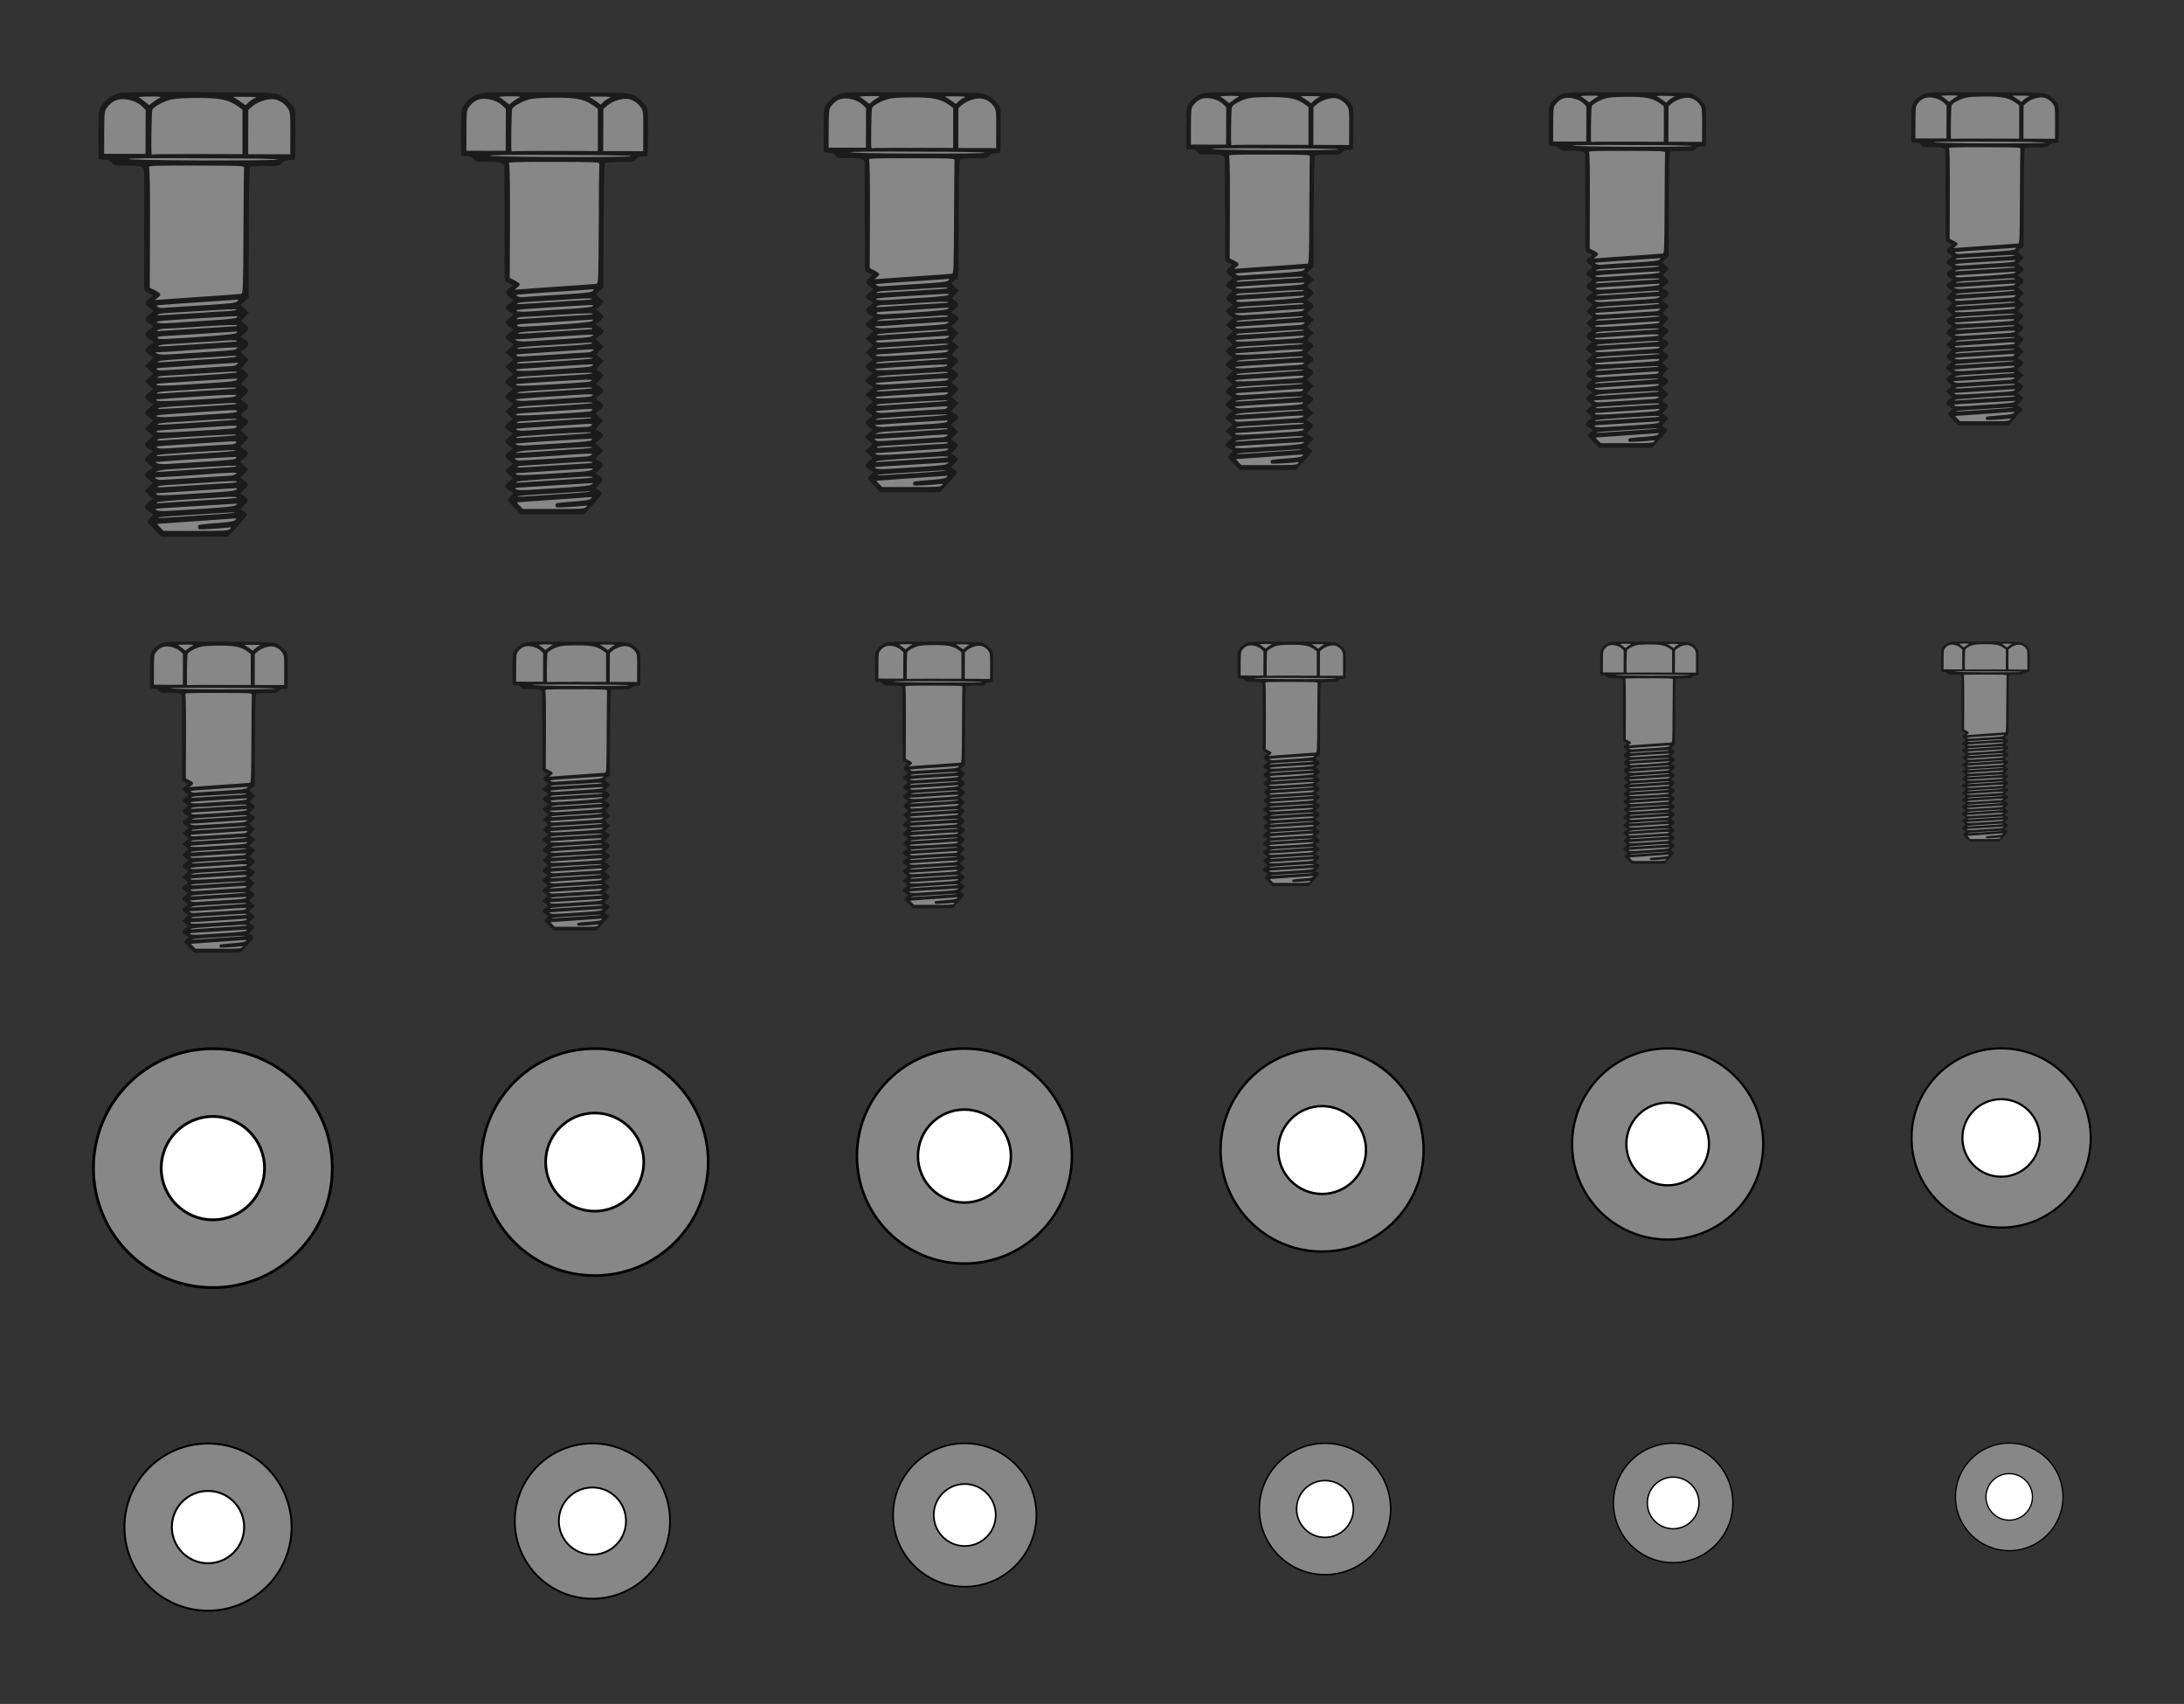 <?xml version="1.0" encoding="UTF-8" standalone="no"?>
<!-- Created with Inkscape (http://www.inkscape.org/) -->

<svg
   xmlns:dc="http://purl.org/dc/elements/1.1/"
   xmlns:cc="http://creativecommons.org/ns#"
   xmlns:rdf="http://www.w3.org/1999/02/22-rdf-syntax-ns#"
   xmlns:svg="http://www.w3.org/2000/svg"
   xmlns="http://www.w3.org/2000/svg"
   xmlns:xlink="http://www.w3.org/1999/xlink"
   xmlns:sodipodi="http://sodipodi.sourceforge.net/DTD/sodipodi-0.dtd"
   xmlns:inkscape="http://www.inkscape.org/namespaces/inkscape"
   id="svg3055"
   version="1.1"
   inkscape:version="0.48.4 r9939"
   width="1185.233"
   height="924.458"
   sodipodi:docname="parts_library.svg"
   inkscape:export-filename="/home/jreinhardt/Models/BOLTS/images/parts_library.png"
   inkscape:export-xdpi="50"
   inkscape:export-ydpi="50">
  <rect width="100%" height="100%" fill="#333333" stroke="none"/>
  <defs
     id="defs3059" />
  <sodipodi:namedview
     pagecolor="#ffffff"
     bordercolor="#666666"
     borderopacity="1"
     objecttolerance="10"
     gridtolerance="10"
     guidetolerance="10"
     inkscape:pageopacity="0"
     inkscape:pageshadow="2"
     inkscape:window-width="1920"
     inkscape:window-height="1031"
     id="namedview3057"
     showgrid="false"
     fit-margin-top="50"
     fit-margin-left="50"
     fit-margin-right="50"
     fit-margin-bottom="50"
     inkscape:zoom="0.42700001"
     inkscape:cx="304.79851"
     inkscape:cy="73.101452"
     inkscape:window-x="0"
     inkscape:window-y="25"
     inkscape:window-maximized="1"
     inkscape:current-layer="g3065" />
  <g
     id="g3065"
     transform="translate(23.049,10.58)">
    <g
       id="use4885"
       transform="matrix(0.345,0.347,-0.347,0.345,42.918,-52.468)"
       inkscape:tile-x0="-373.93286"
       inkscape:tile-y0="10.256293"
       inkscape:tile-cx="-264.72364"
       inkscape:tile-cy="256.62758"
       inkscape:tile-w="218.41845"
       inkscape:tile-h="492.74257">
      <path
         id="path6002"
         d="m 491.119,447.638 c -0.367,-0.367 -0.667,-2.877 -0.667,-5.579 l 0,-4.913 -3,0.579 c -1.65,0.319 -4.278,0.824 -5.841,1.124 -4.247,0.814 -5.537,-1.367 -4.713,-7.965 l 0.679,-5.436 -6.313,0.178 -6.313,0.178 0.102,-6.347 0.102,-6.347 -5.405,0.675 c -8.271,1.033 -8.972,-0.116 -6.762,-11.077 0.406,-2.011 0.204,-2.057 -5.081,-1.147 -7.685,1.324 -8.827,0.236 -7.924,-7.547 0.634,-5.461 0.544,-5.874 -1.173,-5.367 -9.775,2.885 -11.973,1.529 -10.996,-6.784 l 0.636,-5.408 -6.25,0.174 -6.25,0.174 0.069,-6.547 0.069,-6.547 -5.359,0.971 c -7.414,1.344 -8.685,0.037 -7.475,-7.685 0.85,-5.422 0.801,-5.636 -1.209,-5.231 -10.961,2.211 -12.111,1.509 -11.077,-6.762 l 0.675,-5.405 -6.347,0.102 -6.347,0.102 0.238,-6.238 0.238,-6.238 -6.238,0.238 -6.238,0.238 0.143,-6.58 0.143,-6.58 -5.491,0.946 c -7.518,1.295 -8.697,0.1 -7.491,-7.593 l 0.887,-5.654 -2.596,0.543 c -1.428,0.299 -3.617,0.751 -4.866,1.004 -1.249,0.254 -3.214,-0.044 -4.368,-0.661 -1.896,-1.015 -2.033,-1.689 -1.43,-7.024 0.742,-6.561 0.678,-6.615 -5.75,-4.83 -5.729,1.591 -7.082,0.028 -6.316,-7.3 l 0.605,-5.786 -5.635,0.662 c -7.118,0.837 -8.489,-0.557 -7.636,-7.762 l 0.58,-4.896 -4.266,1.505 c -2.346,0.828 -4.89,1.505 -5.653,1.505 -0.763,0 -4.378,-3.132 -8.033,-6.961 l -88.126,-87.123 c -3.821,-1.502 -8.107,1.196 -17.4,10.952 -8.631,9.061 -8.736,9.131 -13.554,9.131 -4.237,0 -5.288,0.446 -8.248,3.5 -1.866,1.925 -3.882,3.5 -4.481,3.5 -0.599,0 -9.454,-8.438 -19.679,-18.75 -17.645,-17.797 -18.654,-19.023 -19.843,-24.117 -1.643,-7.037 -0.762,-14.781 2.488,-21.886 2.304,-5.036 9.956,-13.064 61.822,-64.864 45.898,-45.839 60.263,-59.618 63.957,-61.346 5.454,-2.552 14.312,-3.621 21.38,-2.581 4.676,0.688 5.566,1.42 24.105,19.846 10.588,10.522 19.25,19.621 19.25,20.219 0,0.598 -1.575,2.614 -3.5,4.48 -2.995,2.903 -3.5,4.052 -3.5,7.963 0,4.486 -0.204,4.774 -11,15.537 -6.586,6.566 -11,11.758 -11,12.941 0,1.273 18.03,20.029 50.75,52.79 l 50.75,50.815 -0.338,5.907 -0.338,5.907 6.338,-0.18 6.338,-0.18 0.299,6.316 0.299,6.316 5.344,-0.668 c 6.584,-0.823 7.627,0.457 6.812,8.36 -0.513,4.972 -0.405,5.362 1.344,4.845 9.816,-2.902 12.016,-1.552 11.038,6.771 l -0.636,5.408 6.25,-0.174 6.25,-0.174 0.296,6.191 0.296,6.191 5.704,-0.191 5.704,-0.191 0.298,6.839 c 0.247,5.675 0.56,6.738 1.837,6.248 3.8,-1.458 9.141,-1.758 9.885,-0.554 0.424,0.686 0.691,3.92 0.593,7.185 -0.158,5.258 0.026,5.882 1.605,5.447 9.894,-2.722 11.865,-1.48 10.827,6.827 -0.764,6.115 -0.789,6.096 5.922,4.54 5.646,-1.309 6.771,-0.04 6.364,7.176 l -0.329,5.832 6,-0.27 6,-0.27 0.296,6.75 c 0.163,3.712 0.526,6.75 0.807,6.75 0.281,0 2.578,-0.52 5.103,-1.156 6.085,-1.532 7.544,0.171 6.652,7.764 l -0.618,5.258 6.38,-0.183 6.38,-0.183 0,6.527 0,6.527 4.596,-0.943 c 7.083,-1.454 7.904,-0.754 7.904,6.736 l 0,6.41 4.544,-0.969 c 6.835,-1.458 7.456,-0.896 7.456,6.747 0,5.816 0.208,6.537 1.75,6.079 4.396,-1.306 6.839,-1.576 7.902,-0.875 0.733,0.484 1.418,6.483 1.883,16.496 l 0.731,15.736 -25.849,26.014 -25.849,26.014 -11.118,0 c -6.115,0 -11.418,-0.3 -11.785,-0.667 z"
         style="fill:#1b1b1b;fill-opacity:1;stroke:none"
         inkscape:connector-curvature="0" />
      <path
         d="m 233.962,46.23 6.49,-1.13 0,-4.429 c 0,-2.436 0.683,-6.065 1.519,-8.064 1.342,-3.213 0.414,-2.547 -8,5.733 -5.235,5.152 -9.519,9.55 -9.519,9.774 0,0.223 0.68,0.146 1.51,-0.173 0.831,-0.319 4.431,-1.088 8,-1.71 z M 297.483,31.836 C 281.788,16.119 280.785,15.308 275.74,14.261 c -7.272,-1.51 -15.386,0.808 -19.836,5.665 -5.009,5.469 -8.789,13.879 -9.278,20.644 l -0.431,5.957 17.371,17.392 17.371,17.392 16.5,-16.5 16.5,-16.5 z m -138.781,89.658 6.243,-0.689 0.688,-5.512 c 0.378,-3.032 1.192,-6.857 1.807,-8.5 0.907,-2.421 -0.421,-1.471 -7.004,5.012 -7.434,7.321 -11.968,12.845 -9.081,11.06 0.607,-0.375 3.912,-0.992 7.346,-1.371 z m 48.543,34.218 c 0.49,-0.876 16.268,-16.975 35.062,-35.775 l 34.17,-34.182 -17.45,-17.348 -17.451,-17.348 -4.812,0.712 c -14.031,2.077 -21.987,7.339 -41.815,27.658 -11.628,11.916 -15.823,16.95 -18.648,22.375 -3.88,7.452 -6.352,16.906 -5.251,20.077 0.693,1.995 33.336,35.423 34.591,35.423 0.391,0 1.113,-0.717 1.603,-1.593 z m 38.585,-29.284 c 36.009,-36.012 62.683,-63.443 62.43,-64.201 -0.258,-0.773 -22.472,20.77 -53.374,51.762 -92.573,91.817 -74.431,77.774 -9.056,12.439 z m -61.544,51.627 16.117,-16.25 -17.214,-17.25 -17.214,-17.25 -4.583,0 c -6.056,0 -12.356,2.27 -18.226,6.568 -7.878,5.768 -10.668,12.5 -9.227,22.262 0.65,4.401 1.644,5.631 17.313,21.42 9.143,9.213 16.69,16.75 16.77,16.75 0.081,0 7.399,-7.312 16.264,-16.25 z m 154.667,71.751 c 6.05,-7.078 13.25,-15.401 16,-18.495 6.229,-7.009 28.525,-32.886 30.387,-35.268 1.249,-1.598 -3.146,-6.299 -47.216,-50.5 -26.726,-26.806 -49.178,-49.54 -49.893,-50.52 -1.173,-1.61 -4.951,1.886 -39.056,36.137 -34.961,35.112 -37.568,37.967 -35.209,38.559 1.559,0.391 20.485,18.622 48.767,46.976 l 46.22,46.336 5.877,-1.921 c 7.675,-2.509 8.946,-1.986 8.321,3.423 l -0.487,4.22 2.645,-3.039 c 1.455,-1.671 7.595,-8.83 13.645,-15.908 z m -4.5,19.504 c 4.031,-4.789 11.666,-13.587 13,-14.98 0.825,-0.861 10.275,-11.627 21,-23.924 15.391,-17.647 19.521,-22.977 19.6,-25.294 0.08,-2.334 -0.143,-2.666 -1.088,-1.622 -0.653,0.723 -6.832,7.839 -13.731,15.814 -6.899,7.975 -19.792,22.825 -28.652,33 -8.859,10.175 -16.113,18.868 -16.119,19.317 -0.018,1.318 4.354,-0.37 5.989,-2.313 z m 12.601,-2.255 c 5.335,-6.188 12.952,-14.85 16.928,-19.25 3.976,-4.4 8.487,-9.575 10.024,-11.5 1.538,-1.925 4.891,-5.75 7.451,-8.5 8.341,-8.958 14.591,-16.876 12.401,-15.711 -2.097,1.116 -5.696,5.053 -29.906,32.721 -7.15,8.171 -16.256,18.486 -20.235,22.923 -6.219,6.934 -8.562,10.567 -6.814,10.567 0.248,0 4.816,-5.062 10.15,-11.25 z m 7.724,5.278 c 5.596,-6.44 11.102,-12.794 12.235,-14.119 1.133,-1.325 9.121,-10.437 17.75,-20.248 8.629,-9.811 15.69,-18.699 15.69,-19.75 0,-1.051 -0.178,-1.911 -0.395,-1.911 -0.218,0 -6.405,6.841 -13.75,15.203 -7.345,8.362 -15.178,17.249 -17.406,19.75 -2.228,2.501 -9.732,11.115 -16.675,19.144 -10.134,11.718 -12.13,14.503 -10.123,14.119 1.636,-0.313 6.016,-4.525 12.675,-12.188 z m 3.322,8.472 c 3.852,-4.4 14.664,-16.775 24.027,-27.5 9.363,-10.725 19.122,-21.822 21.686,-24.659 3.138,-3.473 4.041,-4.997 2.76,-4.662 -1.046,0.274 -10.164,9.951 -20.261,21.506 -27.41,31.366 -27.203,31.131 -33.534,38.022 -2.379,2.589 -4.325,5.498 -4.325,6.464 0,2.026 -0.924,2.904 9.647,-9.171 z m 2.81,10.75 c 29.405,-32.766 51.536,-59.052 51.539,-61.214 0.003,-2.132 -0.181,-2.267 -1.366,-1 -1.682,1.799 -19.346,21.992 -34.035,38.907 -5.997,6.907 -13.349,15.257 -16.338,18.557 -6.695,7.394 -7.958,9.5 -5.696,9.5 0.898,0 3.551,-2.138 5.895,-4.75 z m 28.63,-20.5 c 14.976,-17.188 27.902,-32.038 28.726,-33 1.247,-1.458 1.263,-1.746 0.092,-1.726 -0.773,0.013 -4.33,3.486 -7.905,7.718 -6.06,7.172 -12.81,14.894 -20.342,23.27 -1.737,1.932 -5.633,6.411 -8.658,9.953 -3.025,3.543 -6.175,7.15 -7,8.017 -8.904,9.351 -14.567,17.018 -12.571,17.018 0.236,0 12.682,-14.062 27.658,-31.25 z m -15.728,31.939 c 2.672,-2.854 10.309,-11.489 16.971,-19.189 6.661,-7.7 16.962,-19.507 22.891,-26.237 5.929,-6.73 10.779,-12.881 10.779,-13.668 0,-0.787 0.312,-2.245 0.694,-3.24 0.635,-1.656 -7.46,7.088 -18.694,20.192 -2.475,2.887 -8.55,9.856 -13.5,15.486 -4.95,5.63 -10.498,12.089 -12.329,14.352 -1.831,2.263 -5.206,6.158 -7.5,8.656 -2.294,2.498 -5.296,5.816 -6.671,7.374 l -2.5,2.833 2.5,-0.686 c 1.375,-0.377 4.686,-3.02 7.359,-5.874 z m 17.641,-7.715 c 6.875,-7.909 14.33,-16.426 16.567,-18.927 13.68,-15.295 23.543,-27.27 22.949,-27.862 -0.378,-0.377 -1.661,0.446 -2.852,1.828 -1.191,1.382 -10.04,11.46 -19.665,22.396 -29.154,33.124 -34.953,40.026 -34.947,41.591 0.006,1.66 -0.532,2.231 17.947,-19.026 z m -9.887,24.776 c 0.822,-0.688 4.829,-5.075 8.903,-9.75 4.074,-4.675 9.675,-11.007 12.446,-14.07 2.771,-3.063 7.288,-8.223 10.038,-11.465 4.973,-5.863 17.94,-20.701 22.245,-25.454 1.24,-1.369 2.255,-3.603 2.255,-4.964 0,-2.957 1.351,-4.254 -14.63,14.052 -17.023,19.5 -22.097,25.361 -26.222,30.289 -2.007,2.397 -6.588,7.679 -10.179,11.736 -9.155,10.342 -9.538,10.877 -7.783,10.877 0.787,0 2.104,-0.562 2.926,-1.25 z m 18.578,-8.42 c 30.621,-34.746 44.26,-50.713 43.754,-51.219 -0.711,-0.711 -4.209,2.819 -13.766,13.889 -4.986,5.775 -11.115,12.766 -13.621,15.536 -2.506,2.77 -8.382,9.491 -13.057,14.936 -4.675,5.445 -10.637,12.223 -13.25,15.061 -4.103,4.458 -5.84,7.467 -4.31,7.467 0.242,0 6.655,-7.051 14.25,-15.67 z m 9.722,2.802 c 34.185,-38.836 39.588,-45.275 39.588,-47.177 0,-1.076 -0.179,-1.956 -0.398,-1.956 -0.449,0 -14.299,15.618 -32.366,36.5 -6.662,7.7 -15.704,18.093 -20.092,23.096 -6.526,7.439 -7.537,9.011 -5.555,8.632 1.6,-0.306 7.995,-6.792 18.824,-19.096 z m 1.632,10.368 c 6.207,-7.15 14.625,-16.694 18.706,-21.208 l 17.869,-20.451 c 5.362,-6.079 8.593,-10.447 7.518,-10.166 -1.036,0.271 -11.728,11.779 -23.76,25.573 -12.032,13.794 -24.689,28.239 -28.126,32.1 -3.438,3.861 -6.25,7.709 -6.25,8.55 0,1.881 -0.803,2.704 14.044,-14.398 z m 18.967,-7.5 c 30.704,-34.847 31.211,-35.471 30.816,-37.894 -0.244,-1.497 -7.374,6.058 -28.327,30.018 -15.4,17.611 -28.799,33.076 -29.775,34.368 -1.755,2.322 -1.748,2.341 0.64,1.678 1.462,-0.406 11.98,-11.525 26.646,-28.17 z m -5.832,18.824 c 26.632,-30.34 40.36,-46.115 42.155,-48.445 3.331,-4.323 0.002,-2.471 -4.262,2.371 -2.301,2.612 -5.001,5.65 -6.001,6.75 -1.836,2.02 -8.864,9.993 -32.57,36.947 -11.502,13.078 -14.853,17.553 -13.145,17.553 0.276,0 6.497,-6.829 13.823,-15.176 z m -2.307,16.426 c 2.995,-3.163 9.762,-10.739 15.037,-16.837 5.275,-6.098 15.442,-17.733 22.592,-25.856 14.308,-16.254 14.776,-16.885 14.316,-19.276 -0.211,-1.093 -4.738,3.399 -13.317,13.216 -7.149,8.18 -16.148,18.475 -19.998,22.878 -24.42,27.926 -27.437,31.625 -25.796,31.625 0.947,0 4.172,-2.587 7.167,-5.75 z m 22.629,-13.261 c 33.312,-38.234 36.493,-41.989 35.577,-41.989 -1.285,0 -7.13,6.361 -33.179,36.104 -3.081,3.518 -9.943,11.325 -15.25,17.348 -5.307,6.024 -9.636,11.649 -9.621,12.5 0.031,1.781 0.187,1.615 22.473,-23.964 z m 10.061,2.511 c 31.492,-35.782 31.658,-35.985 31.265,-38.421 -0.255,-1.583 -2.744,0.748 -11.327,10.607 -6.05,6.949 -19.148,21.952 -29.108,33.34 -20.638,23.598 -20.383,23.267 -17.544,22.809 1.232,-0.199 12.043,-11.666 26.713,-28.334 z m -5.568,18.579 c 3.995,-4.632 14.995,-17.247 24.443,-28.034 18.157,-20.73 19.217,-22.045 17.767,-22.045 -0.723,0 -35.373,38.769 -50.051,56 -1.64,1.925 -3.92,4.581 -5.067,5.903 -1.147,1.322 -2.085,3.073 -2.085,3.891 0,1.493 1.55,-0.132 14.993,-15.715 z m -3.793,18.171 c 1.983,-2.062 6.912,-7.615 10.953,-12.338 7.476,-8.738 35.156,-40.244 39.583,-45.054 1.469,-1.596 2.3,-3.543 2.098,-4.917 -0.283,-1.93 -1.698,-0.706 -9.334,8.074 -4.95,5.692 -12.6,14.464 -17,19.493 -25.531,29.18 -32.034,36.735 -32.333,37.567 -0.815,2.261 2.746,0.594 6.033,-2.825 z m 20.493,-10.893 c 10.344,-11.903 23.473,-27.022 29.175,-33.596 5.702,-6.574 9.715,-11.798 8.917,-11.607 -1.471,0.351 -29.524,31.739 -52.534,58.78 -4.65,5.465 -6.201,8.066 -4.808,8.066 0.243,0 8.906,-9.739 19.25,-21.643 z m -4.975,19.593 c 3.18,-3.602 8.483,-9.651 11.783,-13.441 3.3,-3.791 13.088,-14.917 21.75,-24.725 8.999,-10.189 15.75,-18.68 15.75,-19.809 0,-1.086 -0.338,-1.941 -0.75,-1.9 -0.652,0.065 -48.958,55.05 -56.535,64.352 l -2.785,3.419 2.503,-0.673 c 1.376,-0.37 5.105,-3.62 8.285,-7.222 z m 4.624,7.088 c 1.738,-1.904 7.659,-8.693 13.159,-15.088 5.5,-6.395 16.102,-18.562 23.56,-27.039 14.367,-16.329 15.614,-17.912 14.11,-17.912 -0.522,0 -8.311,8.392 -17.309,18.648 -18.615,21.217 -24.752,28.194 -32.733,37.211 -3.095,3.497 -6.202,7.772 -6.903,9.5 l -1.275,3.141 2.116,-2.5 c 1.164,-1.375 3.538,-4.057 5.275,-5.961 z m 1.572,11.567 c 1.24,-0.97 10.532,-11.455 43.077,-48.606 4.577,-5.225 9.092,-10.4 10.032,-11.5 0.94,-1.1 1.981,-3.448 2.313,-5.217 0.595,-3.174 -4.394,2.138 -28.334,30.177 -6.279,7.353 -25.564,29.291 -29.621,33.695 -2.995,3.251 -3.119,3.594 -1.123,3.106 1.234,-0.302 2.88,-1.047 3.657,-1.655 z m 16.574,-6.106 c 3.411,-3.85 12.45,-14.2 20.089,-23 7.638,-8.8 15.534,-17.8 17.545,-20 6.228,-6.811 9.095,-10.5 8.159,-10.5 -1.666,0 -3.986,2.444 -22.307,23.5 -10.05,11.55 -21.07,24.15 -24.489,28 -9.776,11.008 -11.486,13.195 -11.455,14.644 0.016,0.746 1.431,-0.219 3.143,-2.144 1.713,-1.925 5.904,-6.65 9.315,-10.5 z m 15.139,-3.194 c 10.931,-12.482 23.587,-26.952 28.124,-32.157 5.244,-6.016 8.25,-10.309 8.25,-11.784 0,-2.095 -0.372,-1.91 -3.827,1.907 -3.239,3.578 -50.538,57.745 -54.993,62.978 -1.346,1.581 -1.294,1.75 0.541,1.75 1.398,0 8.227,-7.075 21.905,-22.694 z m 4.36,7.194 c 10.063,-11.55 22.62,-25.885 27.905,-31.855 5.285,-5.97 9.991,-11.523 10.458,-12.338 1.901,-3.321 -3.004,0.679 -8.349,6.809 -3.025,3.469 -15.512,17.732 -27.75,31.696 -12.238,13.964 -22.25,26.108 -22.25,26.988 0,0.954 0.341,1.216 0.845,0.65 0.465,-0.522 9.078,-10.4 19.141,-21.95 z m -3.382,17.963 c 4.343,-4.97 16.67,-19.057 27.395,-31.304 13.437,-15.344 19.587,-23.106 19.781,-24.963 l 0.281,-2.696 -3.281,3.55 c -1.805,1.953 -13.631,15.391 -26.281,29.864 -12.65,14.473 -24.668,28.175 -26.707,30.45 -4.364,4.869 -4.611,5.694 -1.438,4.799 1.295,-0.365 5.907,-4.73 10.25,-9.7 z m 16.027,-7.213 c 10.349,-11.963 23.069,-26.653 28.266,-32.646 5.197,-5.993 8.767,-10.493 7.933,-10 -0.834,0.493 -4.225,4.046 -7.537,7.896 -3.312,3.85 -15.529,17.8 -27.149,31 -18.9,21.471 -22.177,25.5 -20.737,25.5 0.224,0 8.875,-9.787 19.224,-21.75 z m 20.145,2.455 c 21.703,-21.765 25.219,-25.707 25.192,-28.25 -0.027,-2.508 -0.216,-2.72 -1.25,-1.402 -7.525,9.595 -22.113,25.947 -23.148,25.947 -0.729,0 -1.886,-0.674 -2.57,-1.499 -1.371,-1.652 -1.364,-1.663 15.249,-21.294 6.194,-7.32 8.75,-11.113 8.75,-12.988 0,-2.284 -0.187,-2.447 -1.36,-1.184 -1.066,1.147 -48.951,56.595 -55.456,64.214 -1.396,1.635 -1.138,1.75 3.937,1.75 l 5.431,0 z"
         style="fill:#878787;fill-opacity:1;stroke:none"
         id="path6004"
         inkscape:connector-curvature="0" />
    </g>
    <use
       x="0"
       y="0"
       inkscape:tiled-clone-of="#use4885"
       xlink:href="#use4885"
       id="use5191"
       width="1435.257"
       height="961.993" />
    <use
       x="0"
       y="0"
       inkscape:tiled-clone-of="#use4885"
       xlink:href="#use4885"
       transform="matrix(0.95,0,0,0.95,198.267,1.971)"
       id="use5193"
       width="1435.257"
       height="961.993" />
    <use
       x="0"
       y="0"
       inkscape:tiled-clone-of="#use4885"
       xlink:href="#use4885"
       transform="matrix(0.9,0,0,0.9,396.534,3.942)"
       id="use5195"
       width="1435.257"
       height="961.993" />
    <use
       x="0"
       y="0"
       inkscape:tiled-clone-of="#use4885"
       xlink:href="#use4885"
       transform="matrix(0.85,0,0,0.85,594.801,5.913)"
       id="use5197"
       width="1435.257"
       height="961.993" />
    <use
       x="0"
       y="0"
       inkscape:tiled-clone-of="#use4885"
       xlink:href="#use4885"
       transform="matrix(0.8,0,0,0.8,793.068,7.884)"
       id="use5199"
       width="1435.257"
       height="961.993" />
    <use
       x="0"
       y="0"
       inkscape:tiled-clone-of="#use4885"
       xlink:href="#use4885"
       transform="matrix(0.75,0,0,0.75,991.336,9.855)"
       id="use5201"
       width="1435.257"
       height="961.993" />
    <use
       x="0"
       y="0"
       inkscape:tiled-clone-of="#use4885"
       xlink:href="#use4885"
       transform="matrix(0.7,0,0,0.7,37.035,309.904)"
       id="use5203"
       width="1435.257"
       height="961.993"
       style="fill:#000000;fill-opacity:0.251" />
    <use
       x="0"
       y="0"
       inkscape:tiled-clone-of="#use4885"
       xlink:href="#use4885"
       transform="matrix(0.65,0,0,0.65,235.302,311.875)"
       id="use5205"
       width="1435.257"
       height="961.993" />
    <use
       x="0"
       y="0"
       inkscape:tiled-clone-of="#use4885"
       xlink:href="#use4885"
       transform="matrix(0.6,0,0,0.6,433.569,313.846)"
       id="use5207"
       width="1435.257"
       height="961.993" />
    <use
       x="0"
       y="0"
       inkscape:tiled-clone-of="#use4885"
       xlink:href="#use4885"
       transform="matrix(0.55,0,0,0.55,631.837,315.817)"
       id="use5209"
       width="1435.257"
       height="961.993" />
    <use
       x="0"
       y="0"
       inkscape:tiled-clone-of="#use4885"
       xlink:href="#use4885"
       transform="matrix(0.5,0,0,0.5,830.104,317.788)"
       id="use5211"
       width="1435.257"
       height="961.993" />
    <use
       x="0"
       y="0"
       inkscape:tiled-clone-of="#use4885"
       xlink:href="#use4885"
       transform="matrix(0.45,0,0,0.45,1016.661,319.759)"
       id="use5213"
       width="1435.257"
       height="961.993" />
    <g
       id="g5803"
       transform="matrix(0.76,0,0,0.76,-369.888,96.826)"
       inkscape:tile-cx="201.78818"
       inkscape:tile-cy="630.7958"
       inkscape:tile-w="129.64686"
       inkscape:tile-h="129.64686"
       inkscape:tile-x0="136.96475"
       inkscape:tile-y0="565.97237">
      <path
         transform="translate(402.205,-6.948)"
         d="m 291.454,699.519 c 0,47.101 -38.183,85.283 -85.283,85.283 -47.101,0 -85.283,-38.183 -85.283,-85.283 0,-47.101 38.183,-85.283 85.283,-85.283 47.101,0 85.283,38.183 85.283,85.283 z"
         sodipodi:ry="85.283371"
         sodipodi:rx="85.283371"
         sodipodi:cy="699.51929"
         sodipodi:cx="206.17047"
         id="path5799"
         style="fill:#878787;fill-opacity:1;stroke:#000000;stroke-width:2;stroke-miterlimit:4;stroke-opacity:1;stroke-dasharray:none;stroke-dashoffset:0"
         sodipodi:type="arc" />
      <path
         transform="translate(409.897,70.742)"
         d="m 235.363,621.829 c 0,20.371 -16.514,36.885 -36.885,36.885 -20.371,0 -36.885,-16.514 -36.885,-36.885 0,-20.371 16.514,-36.885 36.885,-36.885 20.371,0 36.885,16.514 36.885,36.885 z"
         sodipodi:ry="36.885246"
         sodipodi:rx="36.885246"
         sodipodi:cy="621.82941"
         sodipodi:cx="198.47775"
         id="path5801"
         style="fill:#ffffff;fill-opacity:1;stroke:#000000;stroke-width:2;stroke-miterlimit:4;stroke-opacity:1;stroke-dasharray:none;stroke-dashoffset:0"
         sodipodi:type="arc" />
    </g>
    <use
       x="0"
       y="0"
       inkscape:tiled-clone-of="#g5803"
       xlink:href="#g5803"
       transform="matrix(0.95,0,0,0.95,211.836,27.883)"
       id="use5809"
       width="1435.257"
       height="961.993" />
    <use
       x="0"
       y="0"
       inkscape:tiled-clone-of="#g5803"
       xlink:href="#g5803"
       transform="matrix(0.9,0,0,0.9,417.113,55.766)"
       id="use5811"
       width="1435.257"
       height="961.993" />
    <use
       x="0"
       y="0"
       inkscape:tiled-clone-of="#g5803"
       xlink:href="#g5803"
       transform="matrix(0.85,0,0,0.85,615.832,83.649)"
       id="use5813"
       width="1435.257"
       height="961.993" />
    <use
       x="0"
       y="0"
       inkscape:tiled-clone-of="#g5803"
       xlink:href="#g5803"
       transform="matrix(0.8,0,0,0.8,807.993,111.532)"
       id="use5815"
       width="1435.257"
       height="961.993" />
    <use
       x="0"
       y="0"
       inkscape:tiled-clone-of="#g5803"
       xlink:href="#g5803"
       transform="matrix(0.75,0,0,0.75,993.595,139.415)"
       id="use5817"
       width="1435.257"
       height="961.993" />
    <use
       x="0"
       y="0"
       inkscape:tiled-clone-of="#g5803"
       xlink:href="#g5803"
       transform="matrix(0.7,0,0,0.7,25.101,381.698)"
       id="use5819"
       width="1435.257"
       height="961.993" />
    <use
       x="0"
       y="0"
       inkscape:tiled-clone-of="#g5803"
       xlink:href="#g5803"
       transform="matrix(0.65,0,0,0.65,238.342,409.581)"
       id="use5821"
       width="1435.257"
       height="961.993" />
    <use
       x="0"
       y="0"
       inkscape:tiled-clone-of="#g5803"
       xlink:href="#g5803"
       transform="matrix(0.6,0,0,0.6,445.024,437.464)"
       id="use5823"
       width="1435.257"
       height="961.993" />
    <use
       x="0"
       y="0"
       inkscape:tiled-clone-of="#g5803"
       xlink:href="#g5803"
       transform="matrix(0.55,0,0,0.55,645.149,465.347)"
       id="use5825"
       width="1435.257"
       height="961.993" />
    <use
       x="0"
       y="0"
       inkscape:tiled-clone-of="#g5803"
       xlink:href="#g5803"
       transform="matrix(0.5,0,0,0.5,838.714,493.23)"
       id="use5827"
       width="1435.257"
       height="961.993" />
    <use
       x="0"
       y="0"
       inkscape:tiled-clone-of="#g5803"
       xlink:href="#g5803"
       transform="matrix(0.45,0,0,0.45,1025.722,521.113)"
       id="use5829"
       width="1435.257"
       height="961.993" />
  </g>
</svg>

